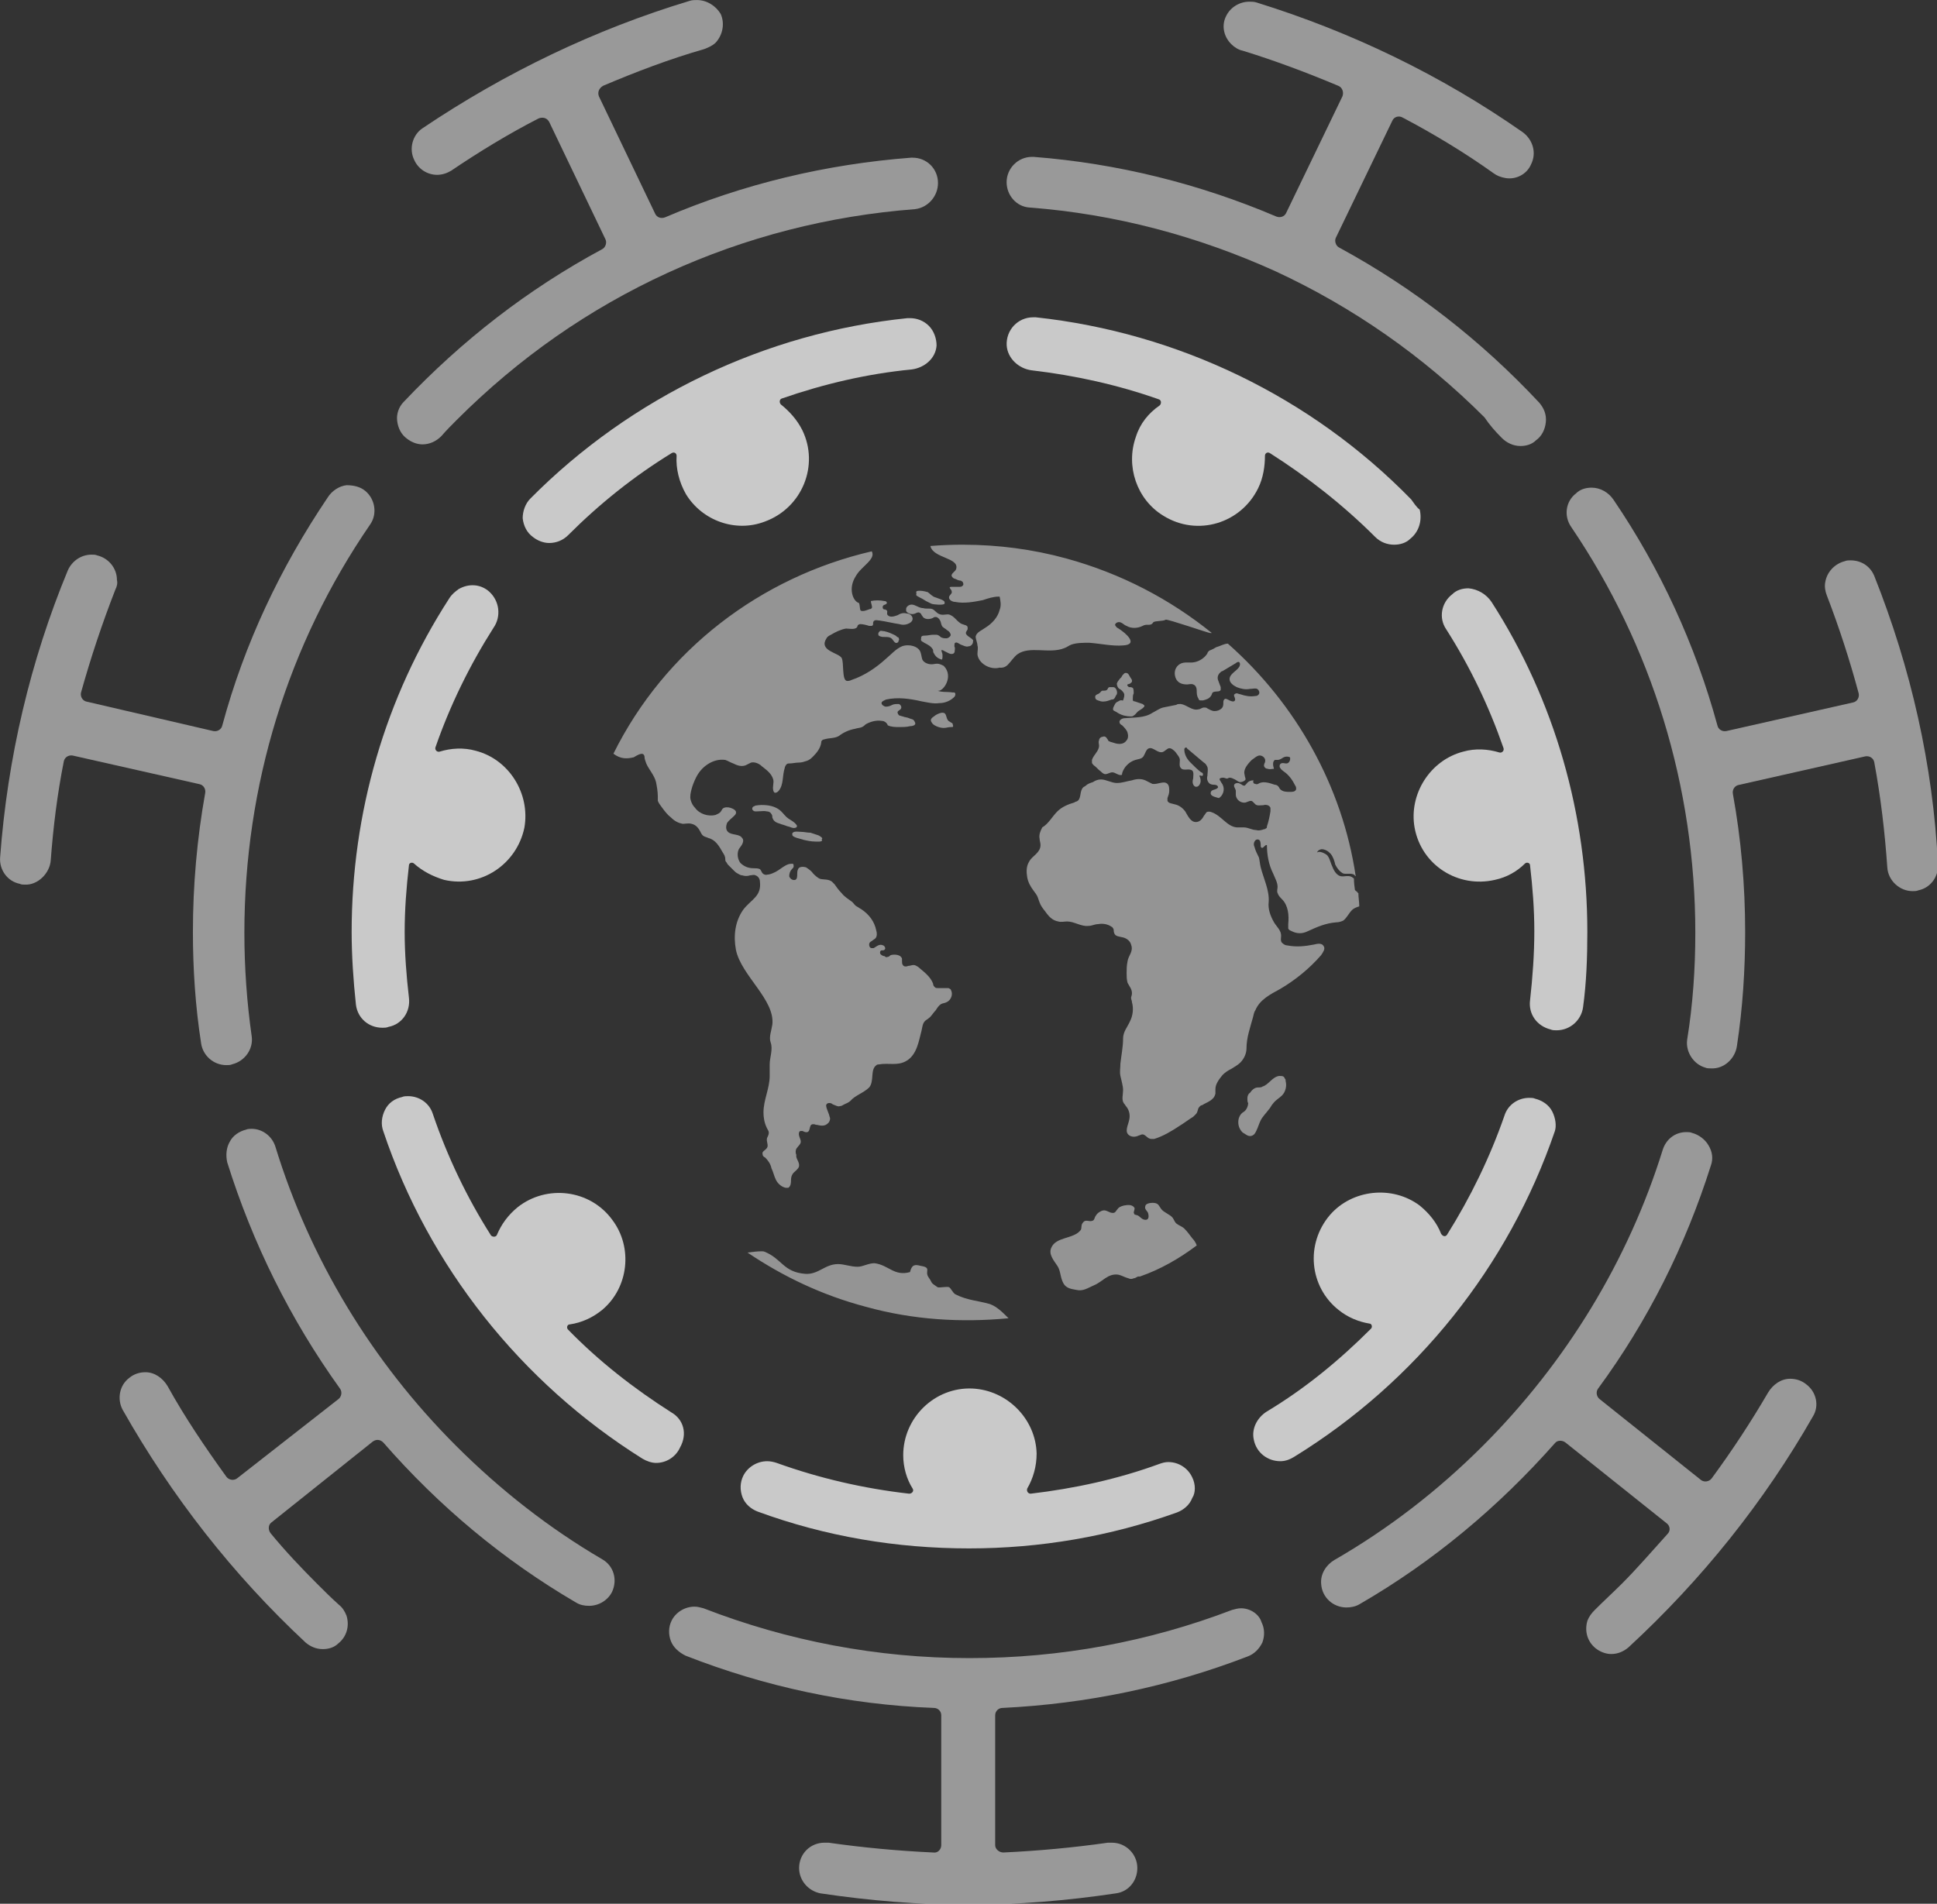 <?xml version="1.0" encoding="UTF-8" standalone="no"?>
<svg
   xmlns:dc="http://purl.org/dc/elements/1.1/"
   xmlns:cc="http://creativecommons.org/ns#"
   xmlns:rdf="http://www.w3.org/1999/02/22-rdf-syntax-ns#"
   xmlns:svg="http://www.w3.org/2000/svg"
   xmlns="http://www.w3.org/2000/svg"
   version="1.1"
   id="Layer_1"
   x="0px"
   y="0px"
   viewBox="0 0 160.181 157.47"
   xml:space="preserve"
   width="160.181"
   height="157.47"><rect x="0" y="0" width="160.181" height="157.47" fill="#333333" stroke="none"/><defs
   id="defs139" />
<style
   type="text/css"
   id="style2">
	.st0{fill:#CE8B4E;}
	.st1{fill:#80C342;}
	.st2{fill:#F26531;}
	.st3{fill:#008DD0;}
	.st4{fill:#993F98;}
	.st5{fill:#C9252C;}
	.st6{fill:#349E49;}
	.st7{fill:#103856;}
	.st8{fill:#009EDB;}
	.st9{fill:#E4243C;}
	.st10{fill:#DDA639;}
	.st11{fill:#4C9E45;}
	.st12{fill:#C4202F;}
	.st13{fill:#EF412B;}
	.st14{fill:#26BDE3;}
	.st15{fill:#FAC212;}
	.st16{fill:#A31D43;}
	.st17{fill:#F26A2C;}
	.st18{fill:#DE1767;}
	.st19{fill:#F99E26;}
	.st20{fill:#BF8B2C;}
	.st21{fill:#3F7E45;}
	.st22{fill:#1B95D3;}
	.st23{fill:#5BBA47;}
	.st24{fill:#006A9E;}
	.st25{fill:#18486B;}
</style>
<g
   style="stroke-width:1.109"
   id="g66"
   transform="matrix(0.902,0,0,0.902,-26.869,-26.421)">
	
	
	
	
	
	
	<g
   id="g848"
   style="fill:#ffffff;fill-opacity:0.733;stroke-width:1.415"
   transform="matrix(0.784,0,0,0.784,25.65,25.303)"><path
     style="opacity:1;fill:#ffffff;fill-opacity:0.733;stroke-width:1.404"
     id="path4"
     d="m 113.9,43.2 c -0.6,-0.6 -1.4,-0.9 -2.2,-0.9 -0.1,0 -0.2,0 -0.3,0 -16.6,1.7 -32.3,9.2 -44.1,21.1 -0.6,0.6 -0.9,1.5 -0.9,2.3 0.1,0.9 0.5,1.7 1.2,2.2 v 0 c 0.5,0.4 1.2,0.7 1.9,0.7 0.8,0 1.6,-0.3 2.2,-0.9 3.7,-3.7 7.7,-6.9 12.1,-9.6 0.3,-0.2 0.6,0 0.6,0.3 -0.1,1.5 0.3,3.1 1.1,4.5 1.9,3.1 5.8,4.5 9.2,3.2 4.4,-1.6 6.4,-6.6 4.4,-10.7 -0.6,-1.2 -1.5,-2.2 -2.5,-3 -0.2,-0.2 -0.2,-0.6 0.1,-0.7 4.9,-1.7 10,-2.9 15.2,-3.4 1.5,-0.2 2.8,-1.3 2.9,-2.8 0,-0.8 -0.3,-1.7 -0.9,-2.3 z"
     class="st0" /><path
     style="opacity:1;fill:#ffffff;fill-opacity:0.733;stroke-width:1.404"
     id="path6"
     d="M 60.9,92.9 C 59.5,92.5 58,92.6 56.7,93 c -0.3,0.1 -0.6,-0.2 -0.5,-0.5 1.7,-4.9 4,-9.6 6.8,-14 0.9,-1.3 0.7,-3.1 -0.5,-4.2 -1,-0.9 -2.4,-1 -3.6,-0.3 -0.4,0.3 -0.8,0.6 -1.1,1.1 -7.5,11.6 -11.4,25.1 -11.4,39 0,2.8 0.2,5.7 0.5,8.5 0.2,1.6 1.5,2.7 3.1,2.7 0.2,0 0.5,0 0.7,-0.1 1.6,-0.3 2.6,-1.8 2.4,-3.4 -0.3,-2.6 -0.5,-5.2 -0.5,-7.7 0,-2.6 0.2,-5.2 0.5,-7.8 0,-0.3 0.4,-0.4 0.6,-0.2 1,0.9 2.2,1.5 3.5,1.9 4.3,1 8.5,-1.8 9.4,-6.1 0.7,-4 -1.8,-8 -5.7,-9 z"
     class="st1" /><path
     style="opacity:1;fill:#ffffff;fill-opacity:0.733;stroke-width:1.404"
     id="path8"
     d="m 179.7,75.5 c -0.6,-0.9 -1.6,-1.5 -2.7,-1.6 -0.7,0 -1.4,0.2 -1.9,0.7 -1.3,1 -1.6,2.8 -0.7,4.1 2.8,4.4 5,9 6.7,13.9 0.1,0.3 -0.2,0.6 -0.5,0.5 -1.3,-0.4 -2.8,-0.5 -4.2,-0.1 -3.9,1 -6.4,5 -5.7,8.9 0.8,4.4 5.1,7.1 9.4,6.1 1.4,-0.3 2.6,-1 3.5,-1.9 0.2,-0.2 0.6,-0.1 0.6,0.2 0.3,2.6 0.5,5.1 0.5,7.7 0,2.7 -0.2,5.4 -0.5,8.1 -0.2,1.6 0.8,3 2.4,3.4 0.2,0.1 0.5,0.1 0.7,0.1 1.6,0 2.9,-1.2 3.1,-2.7 0.4,-2.9 0.5,-5.9 0.5,-8.8 0,-13.7 -3.8,-27.1 -11.2,-38.6 z"
     class="st2" /><path
     style="opacity:1;fill:#ffffff;fill-opacity:0.733;stroke-width:1.404"
     id="path10"
     d="M 170.3,63.5 C 158.6,51.5 143,44 126.4,42.2 c -0.1,0 -0.2,0 -0.3,0 -1.8,0 -3.2,1.5 -3.1,3.3 0.1,1.5 1.4,2.7 2.9,2.9 5.1,0.6 10.1,1.7 14.9,3.4 0.3,0.1 0.3,0.5 0.1,0.7 -1.3,0.9 -2.3,2.1 -2.8,3.7 -1.2,3.4 0.1,7.3 3.2,9.2 4,2.5 9.1,0.9 11.1,-3.2 0.6,-1.2 0.8,-2.6 0.8,-3.8 0,-0.3 0.3,-0.5 0.6,-0.3 4.4,2.8 8.6,6.1 12.3,9.8 0.6,0.6 1.4,0.9 2.2,0.9 0.7,0 1.4,-0.2 1.9,-0.7 1,-0.8 1.4,-2.1 1.1,-3.4 -0.4,-0.3 -0.7,-0.8 -1,-1.2 z"
     class="st3" /><path
     style="opacity:1;fill:#ffffff;fill-opacity:0.733;stroke-width:1.404"
     id="path12"
     d="m 144.7,177.9 c -0.5,-1.1 -1.6,-1.8 -2.8,-1.8 -0.4,0 -0.7,0.1 -1,0.2 -4.9,1.8 -10,2.9 -15.1,3.5 -0.3,0 -0.5,-0.3 -0.4,-0.6 0.7,-1.2 1.1,-2.6 1.1,-4.1 -0.1,-4 -3.4,-7.4 -7.5,-7.6 -4.4,-0.2 -8.1,3.4 -8.1,7.8 0,1.4 0.4,2.8 1.1,3.9 0.2,0.3 -0.1,0.6 -0.4,0.6 -5.3,-0.6 -10.5,-1.8 -15.5,-3.6 -0.3,-0.1 -0.7,-0.2 -1.1,-0.2 -1.2,0 -2.3,0.7 -2.8,1.7 -0.4,0.8 -0.4,1.7 -0.1,2.5 0.3,0.8 1,1.4 1.8,1.7 7.9,2.9 16.2,4.3 24.7,4.3 8.3,0 16.5,-1.4 24.3,-4.2 0.8,-0.3 1.5,-0.9 1.8,-1.7 0.4,-0.6 0.4,-1.6 0,-2.4 z"
     class="st4" /><path
     style="opacity:1;fill:#ffffff;fill-opacity:0.733;stroke-width:1.404"
     id="path14"
     d="m 186.8,135.1 c -0.4,-0.8 -1.2,-1.3 -2,-1.5 -0.2,-0.1 -0.5,-0.1 -0.7,-0.1 -1.3,0 -2.5,0.8 -2.9,2.1 -1.7,4.9 -4,9.6 -6.7,13.9 -0.2,0.3 -0.5,0.2 -0.7,-0.1 -0.5,-1.3 -1.4,-2.4 -2.5,-3.3 -3.2,-2.4 -7.9,-1.9 -10.5,1.1 -2.9,3.4 -2.4,8.4 1,11.1 1.1,0.9 2.4,1.4 3.6,1.6 0.3,0 0.4,0.4 0.2,0.6 -3.7,3.7 -7.7,7 -12.2,9.7 -1.1,0.7 -1.8,2 -1.5,3.3 0.3,1.5 1.6,2.5 3.1,2.5 0.6,0 1.1,-0.2 1.6,-0.5 14.3,-8.8 25.1,-22.3 30.5,-38.1 0.2,-0.6 0.1,-1.5 -0.3,-2.3 z"
     class="st5" /><path
     style="opacity:1;fill:#ffffff;fill-opacity:0.733;stroke-width:1.404"
     id="path16"
     d="m 83.8,170.3 c -4.4,-2.8 -8.5,-6 -12.1,-9.7 -0.2,-0.2 -0.1,-0.6 0.2,-0.6 1.4,-0.2 2.7,-0.8 3.8,-1.7 3.1,-2.6 3.6,-7.3 1.2,-10.5 -2.6,-3.6 -7.7,-4.2 -11.1,-1.5 -1.1,0.9 -1.9,2 -2.4,3.2 -0.1,0.3 -0.5,0.3 -0.7,0.1 -2.8,-4.4 -5.1,-9.2 -6.8,-14.2 -0.4,-1.3 -1.6,-2.1 -2.9,-2.1 -0.2,0 -0.5,0 -0.7,0.1 -0.9,0.2 -1.6,0.7 -2,1.5 -0.4,0.8 -0.5,1.7 -0.2,2.5 5.3,15.8 16.1,29.4 30.3,38.3 0.5,0.3 1.1,0.5 1.6,0.5 1.2,0 2.3,-0.7 2.8,-1.8 0.9,-1.6 0.4,-3.3 -1,-4.1 z"
     class="st6" /></g>
	
	
	
	
	
	
	<g
   id="g956"
   style="fill:#ffffff;fill-opacity:0.502;stroke-width:1.481"
   transform="matrix(0.749,0,0,0.749,29.798,29.296)"><path
     style="fill:#ffffff;fill-opacity:0.502;stroke-width:1.488"
     id="path18"
     d="m 183.8,53.6 c 0.6,0.6 1.4,1 2.3,1 0.7,0 1.4,-0.2 1.9,-0.7 0.7,-0.5 1.1,-1.3 1.2,-2.2 0.1,-0.9 -0.2,-1.7 -0.8,-2.4 -7.1,-7.6 -15.3,-14 -24.5,-19 -0.4,-0.2 -0.6,-0.8 -0.4,-1.2 l 6.9,-14.3 c 0.2,-0.5 0.8,-0.7 1.3,-0.4 3.8,2 7.6,4.3 11.1,6.8 0.4,0.3 0.9,0.5 1.5,0.6 1.3,0.2 2.6,-0.5 3.1,-1.7 0.7,-1.4 0.2,-3 -1,-3.9 -10,-7 -21,-12.3 -32.6,-15.9 -0.3,-0.1 -0.6,-0.1 -0.9,-0.1 0,0 0,0 0,0 -1.2,0 -2.3,0.7 -2.8,1.7 -0.6,1.1 -0.4,2.5 0.6,3.5 0.4,0.4 0.9,0.7 1.4,0.8 3.9,1.2 7.9,2.7 11.7,4.3 0.5,0.2 0.7,0.8 0.5,1.3 l -6.9,14.3 c -0.2,0.4 -0.7,0.6 -1.2,0.4 -9.4,-4 -19.4,-6.5 -29.7,-7.3 -0.1,0 -0.2,0 -0.2,0 -1.7,0 -3.1,1.4 -3.1,3.1 0,1.6 1.2,3 2.8,3.1 10.5,0.8 20.6,3.5 30.1,7.8 9.5,4.4 18.1,10.4 25.6,17.9 0.6,0.9 1.3,1.7 2.1,2.5 z"
     class="st7" /><path
     style="fill:#ffffff;fill-opacity:0.502;stroke-width:1.488"
     id="path20"
     d="M 73.7,190.9 C 67.2,187.1 61.2,182.4 55.8,177 45.5,166.7 37.9,154.1 33.7,140.4 c -0.4,-1.3 -1.6,-2.2 -2.9,-2.2 -0.2,0 -0.5,0 -0.7,0.1 -0.8,0.2 -1.6,0.7 -2,1.5 -0.4,0.7 -0.5,1.6 -0.3,2.5 3.1,9.9 7.7,19.2 13.8,27.7 0.3,0.4 0.2,1 -0.2,1.3 L 29,181 c -0.4,0.3 -1,0.2 -1.3,-0.2 -2.6,-3.6 -5.1,-7.3 -7.2,-11.1 -0.6,-1 -1.6,-1.7 -2.7,-1.7 -0.7,0 -1.4,0.2 -2,0.7 -1.2,0.9 -1.5,2.6 -0.8,3.9 6,10.6 13.5,20.2 22.4,28.5 0.6,0.5 1.3,0.8 2.1,0.8 0.7,0 1.4,-0.2 1.9,-0.7 1,-0.8 1.4,-2.1 1,-3.4 -0.2,-0.5 -0.5,-1 -0.9,-1.3 -1,-0.9 -1.8,-1.7 -2.7,-2.6 -1.9,-1.9 -3.9,-4 -5.7,-6.2 -0.3,-0.4 -0.3,-1 0.1,-1.3 l 12.4,-9.9 c 0.4,-0.3 0.9,-0.3 1.3,0.1 6.8,7.8 14.7,14.4 23.6,19.6 0.5,0.3 1,0.4 1.6,0.4 1.2,0 2.3,-0.7 2.8,-1.7 0.7,-1.5 0.2,-3.2 -1.2,-4 z"
     class="st7" /><path
     style="fill:#ffffff;fill-opacity:0.502;stroke-width:1.488"
     id="path22"
     d="m 151.9,196.9 c -0.4,0 -0.7,0.1 -1.1,0.2 -10.2,3.9 -21,5.9 -32.1,5.9 h -0.1 c -11.2,0 -22.2,-2.1 -32.5,-6.1 -0.4,-0.1 -0.7,-0.2 -1.1,-0.2 -1.2,0 -2.3,0.7 -2.8,1.7 -0.4,0.8 -0.4,1.7 -0.1,2.5 0.3,0.8 1,1.4 1.8,1.8 9.7,3.8 19.9,6 30.4,6.4 0.5,0 0.9,0.4 0.9,0.9 v 15.9 c 0,0.5 -0.4,1 -1,0.9 -4.3,-0.2 -8.6,-0.6 -12.8,-1.2 -0.2,0 -0.3,0 -0.5,0 -0.8,0 -1.6,0.3 -2.2,0.9 -0.6,0.6 -0.9,1.4 -0.9,2.2 0,1.5 1.1,2.8 2.6,3.1 6,0.9 12.1,1.4 18.1,1.4 6,0 12.1,-0.5 18.1,-1.4 1.5,-0.2 2.6,-1.5 2.6,-3.1 0,-1.7 -1.4,-3.1 -3.1,-3.1 -0.2,0 -0.3,0 -0.5,0 -4.2,0.6 -8.5,1 -12.8,1.2 -0.5,0 -1,-0.4 -1,-0.9 V 210 c 0,-0.5 0.4,-0.9 0.9,-0.9 10.3,-0.5 20.4,-2.6 30,-6.3 0.8,-0.3 1.4,-0.9 1.8,-1.7 0.3,-0.8 0.3,-1.7 -0.1,-2.5 -0.3,-1 -1.4,-1.7 -2.5,-1.7 z"
     class="st7" /><path
     style="fill:#ffffff;fill-opacity:0.502;stroke-width:1.488"
     id="path24"
     d="m 114.8,22.4 c 0,-0.8 -0.3,-1.6 -0.9,-2.2 -0.6,-0.6 -1.4,-0.9 -2.2,-0.9 -0.1,0 -0.2,0 -0.2,0 -10.4,0.8 -20.5,3.2 -30.1,7.3 -0.5,0.2 -1,0 -1.2,-0.4 L 73.3,11.8 c -0.2,-0.5 0,-1 0.5,-1.3 4,-1.7 8.2,-3.3 12.4,-4.5 0.5,-0.2 1,-0.4 1.4,-0.8 0.9,-1 1.1,-2.4 0.6,-3.5 C 87.6,0.7 86.5,0 85.3,0 85,0 84.7,0 84.4,0.1 72.8,3.6 61.8,8.9 51.7,15.7 c -1.2,0.8 -1.7,2.5 -1,3.9 0.5,1.1 1.6,1.8 2.8,1.8 0.6,0 1.2,-0.2 1.7,-0.5 3.4,-2.3 7,-4.5 10.7,-6.4 0.5,-0.2 1,-0.1 1.3,0.4 l 6.9,14.4 c 0.2,0.4 0,1 -0.4,1.2 -9.1,4.9 -17.2,11.2 -24.3,18.7 -0.6,0.6 -0.9,1.5 -0.8,2.3 0.1,0.9 0.5,1.7 1.2,2.2 0.5,0.4 1.2,0.7 1.9,0.7 0.9,0 1.7,-0.4 2.3,-1 0.6,-0.7 1.3,-1.4 1.9,-2 7.6,-7.6 16.2,-13.6 25.8,-18 9.6,-4.4 19.8,-7 30.3,-7.8 1.6,-0.2 2.8,-1.6 2.8,-3.2 z"
     class="st7" /><path
     style="fill:#ffffff;fill-opacity:0.502;stroke-width:1.488"
     id="path26"
     d="m 221.1,169.5 c -0.6,-0.5 -1.3,-0.7 -2,-0.7 -1.1,0 -2.1,0.7 -2.7,1.7 -2.1,3.6 -4.4,7.1 -6.9,10.5 -0.3,0.4 -0.9,0.5 -1.3,0.2 l -12.4,-9.9 c -0.4,-0.3 -0.5,-0.9 -0.2,-1.3 6.1,-8.3 10.7,-17.5 13.8,-27.3 0.3,-0.8 0.2,-1.7 -0.3,-2.5 -0.4,-0.7 -1.2,-1.3 -2,-1.5 -0.2,-0.1 -0.5,-0.1 -0.7,-0.1 -1.4,0 -2.5,0.9 -2.9,2.2 -4.2,13.5 -11.8,26 -22,36.2 -5.5,5.5 -11.6,10.2 -18.2,14 -1,0.6 -1.7,1.7 -1.6,2.9 0.1,1.7 1.5,2.9 3.1,2.9 0.5,0 1.1,-0.1 1.6,-0.4 9,-5.2 17,-11.9 23.9,-19.7 0.3,-0.4 0.9,-0.4 1.3,-0.1 l 12.4,9.9 c 0.4,0.3 0.5,0.9 0.1,1.3 -1.9,2.1 -3.7,4.2 -5.6,6.1 -1,1 -2.2,2.1 -3.3,3.2 -0.4,0.4 -0.7,0.8 -0.9,1.3 -0.4,1.3 0,2.6 1,3.4 0.5,0.4 1.2,0.7 1.9,0.7 0.8,0 1.5,-0.3 2.1,-0.8 9,-8.3 16.6,-17.8 22.6,-28.3 0.8,-1.3 0.4,-3 -0.8,-3.9 z"
     class="st7" /><path
     style="fill:#ffffff;fill-opacity:0.502;stroke-width:1.488"
     id="path28"
     d="m 229.4,70.5 c -0.5,-1.2 -1.6,-1.9 -2.9,-1.9 -0.2,0 -0.5,0 -0.7,0.1 -1.2,0.3 -2.2,1.3 -2.4,2.6 -0.1,0.5 0,1.1 0.2,1.6 1.5,3.9 2.8,7.9 3.9,12 0.1,0.5 -0.2,1 -0.7,1.1 l -15.5,3.5 c -0.5,0.1 -1,-0.2 -1.1,-0.7 -2.7,-9.9 -7,-19.2 -12.7,-27.6 -0.6,-0.9 -1.6,-1.5 -2.7,-1.5 -0.7,0 -1.4,0.2 -1.9,0.7 -1.3,1 -1.5,2.8 -0.6,4.1 9.9,14.6 15.2,31.8 15.2,49.7 0,4.4 -0.3,8.8 -1,13.1 -0.2,1.5 0.8,3 2.2,3.4 0.2,0.1 0.5,0.1 0.7,0.1 1.6,0.1 3,-1.2 3.2,-2.8 0.7,-4.6 1,-9.3 1,-13.9 0,-5.7 -0.5,-11.4 -1.5,-16.9 -0.1,-0.5 0.2,-1 0.7,-1.1 l 15.5,-3.5 c 0.5,-0.1 1,0.2 1.1,0.7 0.8,4.3 1.3,8.6 1.6,12.9 0.1,1.6 1.5,2.9 3.1,2.9 0.2,0 0.5,0 0.7,-0.1 1.5,-0.3 2.5,-1.7 2.4,-3.2 -0.6,-12.1 -3.3,-24 -7.8,-35.3 z"
     class="st7" /><path
     style="fill:#ffffff;fill-opacity:0.502;stroke-width:1.488"
     id="path30"
     d="m 23.6,114.1 c 0,4.5 0.3,9.1 1,13.6 0.2,1.5 1.5,2.7 3.1,2.7 0.2,0 0.5,0 0.7,-0.1 1.6,-0.4 2.6,-1.9 2.4,-3.4 -0.6,-4.2 -0.9,-8.5 -0.9,-12.7 0,-18 5.3,-35.3 15.4,-50 0.9,-1.3 0.6,-3.1 -0.6,-4.1 -0.6,-0.5 -1.4,-0.7 -2.3,-0.7 -0.9,0.1 -1.8,0.7 -2.3,1.5 -5.8,8.6 -10.2,17.9 -12.9,27.9 -0.1,0.5 -0.6,0.8 -1.1,0.7 L 10.6,85.9 c -0.5,-0.1 -0.8,-0.6 -0.7,-1.1 1.2,-4.3 2.6,-8.5 4.2,-12.6 0.2,-0.4 0.3,-0.8 0.2,-1.2 0,-1.5 -1.1,-2.7 -2.4,-3 -0.2,-0.1 -0.5,-0.1 -0.7,-0.1 -1.3,0 -2.4,0.8 -2.9,1.9 -4.6,11.1 -7.4,23 -8.3,35.2 -0.1,1.5 0.9,2.9 2.4,3.2 0.2,0.1 0.4,0.1 0.6,0.1 1.6,0.1 3.1,-1.4 3.2,-3 0.3,-4 0.8,-8.1 1.6,-12.1 0.1,-0.5 0.6,-0.8 1.1,-0.7 L 24.4,96 c 0.5,0.1 0.8,0.6 0.7,1.1 -1,5.6 -1.5,11.3 -1.5,17 z"
     class="st7" /></g>
	<g
   id="g64"
   style="fill:#ffffff;fill-opacity:0.476;stroke-width:1.363"
   transform="matrix(0.814,0,0,0.814,22.046,21.892)">
		<path
   style="fill:#ffffff;fill-opacity:0.476;stroke-width:1.346"
   d="m 118.09,70.453 c -1.27,-0.003 -2.533,0.046 -3.783,0.146 0.3,1.4 3.3,1.3 2.9,2.6 -0.1,0.3 -0.6,0.501 -0.5,0.801 0.1,0.2 0.3,0.301 0.4,0.301 0.2,0.1 0.4,0.199 0.6,0.199 0.1,0 0.099,0.1 0.199,0.1 0.1,0.1 0.2,0.4 0,0.5 -0.1,0.1 -0.199,0.1 -0.299,0.1 h -0.9 c -0.5,0 0,0.3 0,0.5 0.1,0.3 -0.301,0.401 -0.301,0.701 0,0.3 0.401,0.5 0.701,0.5 1,0.2 2.1,-0.001 3.1,-0.201 0.6,-0.2 1.201,-0.398 1.801,-0.398 h 0.1 c 0.1,0.5 0.2,1 0,1.5 -0.2,0.8 -0.8,1.5 -1.6,2 -0.4,0.3 -1.002,0.5 -1.102,1 0,0.3 0.201,0.7 0.201,1 0.1,0.3 0,0.6 0,1 0.1,1 1.4,1.8 2.5,1.5 0,0 0.5,0.099 0.9,-0.301 0.4,-0.4 0.7,-0.899 1.1,-1.199 1.4,-1 3.599,-0.001 5.299,-0.701 0.3,-0.1 0.501,-0.3 0.801,-0.4 0.6,-0.2 1.3,-0.199 2,-0.199 1.3,0.1 2.601,0.401 3.801,0.301 1.8,-0.1 0.3,-1.4 -0.5,-1.9 -0.2,-0.1 -0.3,-0.2 -0.4,-0.4 0,-0.2 0.3,-0.401 0.6,-0.301 0.3,0.1 0.399,0.3 0.699,0.4 0.5,0.3 1.201,0.3 1.801,0 0.5,-0.3 0.899,0.1 1.199,-0.4 0.2,-0.2 1.1,-0.099 1.4,-0.299 0.2,-0.1 4.8,1.5 5,1.5 h 0.201 c -4.7,-3.8 -10.2,-6.7 -16.4,-8.4 -3.825,-1.05 -7.707,-1.538 -11.518,-1.547 z m -10.383,0.746 C 95.207,74.099 84.407,82.3 78.607,94 c 0.8,0.6 1.499,0.6 2.299,0.4 0.8,-0.5 1.101,-0.5 1.201,-0.1 0,0.3 0.099,0.499 0.199,0.799 0.3,0.7 0.9,1.3 1.1,2.1 0.1,0.5 0.201,1.102 0.201,1.602 v 0.5 c 0.1,0.3 0.3,0.499 0.5,0.799 0.3,0.4 0.6,0.8 1,1.1 0.4,0.4 0.799,0.601 1.299,0.701 0.3,0 0.7,-0.1 1,0 0.5,0.1 0.8,0.5 1,0.9 0.1,0.2 0.2,0.4 0.4,0.5 0.2,0.1 0.3,0.099 0.5,0.199 0.8,0.2 1.2,0.9 1.6,1.6 0.2,0.3 0.301,0.501 0.301,0.801 0,0.1 -3.9e-4,0.199 0.1,0.299 0.1,0.1 0.101,0.201 0.201,0.301 l 0.699,0.699 c 0.1,0.1 0.2,0.201 0.4,0.301 0.2,0.1 0.3,0.199 0.5,0.199 0.3,0.1 0.6,0.1 0.9,0 0.2,0 0.4,-0.1 0.6,0 0.3,0.1 0.5,0.401 0.5,0.701 0.2,1.7 -1,1.999 -1.9,3.199 -0.9,1.3 -1.101,2.9 -0.801,4.5 0.6,2.9 4.402,5.6 4.102,8.4 -0.1,0.7 -0.401,1.4 -0.201,2 0.3,0.8 -0.1,1.7 -0.1,2.5 v 1.301 c 0,1.4 -0.699,2.7 -0.699,4.1 0,0.6 0.098,1.199 0.398,1.799 0.1,0.2 0.201,0.3 0.201,0.5 0,0.2 -0.101,0.402 -0.201,0.602 -0.1,0.4 0.2,0.8 0,1.1 -0.2,0.3 -0.6,0.399 -0.5,0.699 0,0.2 0.101,0.3 0.301,0.4 0.3,0.3 0.599,0.699 0.699,1.199 0.2,0.4 0.3,0.901 0.5,1.301 0.2,0.4 0.602,0.8 1.102,0.9 h 0.299 c 0.3,-0.2 0.301,-0.6 0.301,-0.9 0,-0.3 0.099,-0.601 0.299,-0.801 0.2,-0.2 0.502,-0.399 0.602,-0.699 0.1,-0.5 -0.401,-0.901 -0.301,-1.301 -0.1,-0.2 -0.1,-0.499 0,-0.699 0.2,-0.3 0.5,-0.501 0.5,-0.801 0,-0.3 -0.299,-0.7 -0.199,-1 0,-0.1 0.099,-0.199 0.199,-0.199 h 0.199 c 0.2,0.1 0.402,0.2 0.602,0.1 0.2,-0.1 0.199,-0.499 0.299,-0.699 0.1,-0.2 0.4,-0.2 0.6,-0.1 0.2,0 0.401,0.1 0.701,0.1 0.3,0 0.499,-0.101 0.699,-0.301 0.1,-0.1 0.201,-0.3 0.201,-0.5 0,-0.1 -0.102,-0.3 -0.102,-0.4 -0.1,-0.3 -0.199,-0.499 -0.299,-0.799 0,-0.1 -0.1,-0.3 0,-0.4 0.1,-0.2 0.499,-0.2 0.699,0 0.3,0.1 0.601,0.299 0.801,0.199 0.2,0 0.3,-0.099 0.5,-0.199 0.2,-0.1 0.499,-0.2 0.699,-0.4 0.5,-0.6 1.5,-0.9 2.1,-1.5 0.6,-0.7 0.101,-2 0.801,-2.5 0.1,-0.1 0.201,-0.1 0.301,-0.1 1.1,-0.2 2.1,0.2 3.1,-0.4 1.2,-0.7 1.399,-2.3 1.699,-3.4 0.1,-0.4 0.1,-0.8 0.4,-1.1 0.1,-0.1 0.3,-0.199 0.4,-0.299 0.3,-0.2 0.499,-0.6 0.799,-0.9 0.2,-0.3 0.302,-0.501 0.602,-0.701 0.2,-0.1 0.4,-0.099 0.6,-0.199 0.5,-0.2 0.8,-0.9 0.5,-1.4 0,0 3.9e-4,-0.1 -0.1,-0.1 -0.1,-0.1 -0.201,-0.1 -0.201,-0.1 h -1.199 c -0.1,0 -0.201,3.9e-4 -0.301,-0.1 -0.1,-0.1 -0.199,-0.2 -0.199,-0.4 -0.3,-0.8 -1.001,-1.3 -1.701,-1.9 -0.2,-0.1 -0.3,-0.199 -0.5,-0.199 -0.2,0 -0.4,0.1 -0.6,0.1 -0.2,0.1 -0.5,0.1 -0.6,-0.1 -0.1,-0.1 -0.1,-0.3 -0.1,-0.5 v -0.201 c 0,-0.1 -0.101,-0.199 -0.201,-0.299 -0.3,-0.2 -0.8,-0.202 -1.1,-0.102 -0.1,0.1 -0.2,0.201 -0.4,0.201 -0.1,0.1 -0.199,-0.1 -0.299,-0.1 -0.1,0 -0.3,-0.101 -0.4,-0.201 -0.1,-0.1 -0.1,-0.3 0,-0.4 0.1,-0.1 0.3,3.9e-4 0.4,-0.1 0.2,-0.1 0.1,-0.4 -0.1,-0.5 -0.2,-0.1 -0.402,-0.1 -0.602,0 -0.2,0.1 -0.3,0.201 -0.5,0.301 h -0.199 c -0.2,0 -0.301,-0.2 -0.301,-0.4 0,-0.2 0.101,-0.3 0.301,-0.4 0.1,-0.1 0.3,-0.199 0.4,-0.299 0.2,-0.2 0.2,-0.6 0.1,-0.9 -0.2,-1 -0.799,-1.8 -1.699,-2.4 -0.2,-0.1 -0.3,-0.201 -0.5,-0.301 -0.2,-0.1 -0.3,-0.3 -0.5,-0.5 -0.4,-0.3 -0.901,-0.6 -1.201,-1 -0.3,-0.3 -0.599,-0.7 -0.799,-1 l -0.301,-0.299 c -0.4,-0.3 -0.901,-0.201 -1.301,-0.301 -0.3,-0.1 -0.599,-0.4 -0.799,-0.6 -0.2,-0.3 -0.501,-0.499 -0.801,-0.699 -0.3,-0.1 -0.8,-0.101 -0.9,0.199 -0.1,0.2 -0.1,0.4 -0.1,0.6 0,0.2 7.81e-4,0.5 -0.199,0.6 -0.3,0.1 -0.601,-0.098 -0.701,-0.398 0,-0.3 0.101,-0.601 0.301,-0.801 0.1,-0.1 0.199,-0.201 0.199,-0.301 0,-0.1 3.91e-4,-0.299 -0.1,-0.299 H 98.607 c -0.4,0 -0.8,0.3 -1.1,0.5 -0.4,0.3 -0.9,0.599 -1.4,0.699 -0.2,0 -0.3,0.1 -0.5,0 -0.3,-0.1 -0.3,-0.4 -0.5,-0.6 -0.2,-0.1 -0.501,-0.1 -0.701,-0.1 -0.6,0 -1.1,-0.2 -1.5,-0.6 -0.3,-0.4 -0.399,-1 -0.199,-1.5 0.1,-0.2 0.3,-0.402 0.4,-0.602 0.1,-0.2 0.2,-0.499 0,-0.699 -0.3,-0.5 -1.2,-0.299 -1.6,-0.699 -0.3,-0.3 -0.202,-0.7 -0.102,-1 0.2,-0.3 0.501,-0.501 0.801,-0.801 0.1,-0.1 0.199,-0.201 0.199,-0.301 0.1,-0.3 -0.3,-0.5 -0.6,-0.6 -0.3,-0.1 -0.7,-0.1 -0.9,0.1 -0.1,0.1 -0.099,0.201 -0.199,0.301 -0.1,0.2 -0.4,0.3 -0.6,0.4 -0.8,0.2 -1.801,-0.101 -2.301,-0.801 -0.2,-0.2 -0.4,-0.5 -0.5,-0.9 -0.1,-0.4 -3.91e-4,-0.799 0.1,-1.199 0.1,-0.4 0.3,-0.901 0.5,-1.301 0.3,-0.6 0.701,-1.1 1.301,-1.5 0.6,-0.4 1.3,-0.6 2,-0.5 0.3,0.1 0.6,0.3 0.9,0.4 0.4,0.2 0.9,0.401 1.4,0.201 L 94.107,95 c 0.4,-0.1 0.899,0.1 1.199,0.4 0.5,0.4 1.101,0.8 1.301,1.5 0.1,0.4 -0.1,0.799 0,1.199 0,0.1 0.099,0.301 0.199,0.301 0.2,0 0.3,-0.101 0.4,-0.201 0.6,-0.7 0.399,-1.7 0.699,-2.6 0,-0.1 0.101,-0.3 0.201,-0.4 0.1,-0.1 0.199,-0.1 0.299,-0.1 0.4,0 0.702,-0.1 1.102,-0.1 0.3,0 0.598,-0.099 0.898,-0.199 0.3,-0.1 0.501,-0.3 0.701,-0.5 0.4,-0.4 0.8,-0.9 0.9,-1.5 0,-0.1 -3.9e-4,-0.201 0.1,-0.301 0.1,-0.1 0.199,-0.1 0.199,-0.1 0.6,-0.2 1.201,-0.1 1.701,-0.4 0.5,-0.4 1.199,-0.701 1.799,-0.801 0.3,-0.1 0.601,-0.099 0.801,-0.199 0.2,-0.1 0.3,-0.201 0.4,-0.301 0.5,-0.3 1.199,-0.498 1.799,-0.398 0.3,0 0.601,0.2 0.701,0.5 0.4,0.2 0.899,0.199 1.299,0.199 0.4,0 0.801,3.91e-4 1.201,-0.1 0.3,0 0.6,-0.101 0.6,-0.301 0,-0.1 -0.101,-0.3 -0.201,-0.4 -0.1,-0.1 -0.3,-0.099 -0.5,-0.199 -0.2,-0.1 -0.499,-0.099 -0.699,-0.199 -0.1,0 -0.3,-0.102 -0.4,-0.102 -0.1,-0.1 -0.199,-0.198 -0.199,-0.398 0.1,-0.2 0.3,-0.2 0.4,-0.4 0.1,-0.2 -0.101,-0.5 -0.301,-0.5 -0.2,0 -0.499,-3.91e-4 -0.699,0.1 -0.2,0.1 -0.401,0.199 -0.701,0.199 -0.2,0 -0.5,-0.198 -0.5,-0.398 0,-0.2 0.3,-0.3 0.5,-0.4 1.3,-0.3 2.7,-0.101 4,0.199 0.6,0.1 1.3,0.301 2,0.201 0.7,0 1.301,-0.301 1.701,-0.701 0.1,-0.1 0.2,-0.4 0,-0.5 h -0.201 c -0.6,-0.1 -1.199,7.82e-4 -1.699,-0.199 0.6,0.2 1.899,-1.601 0.699,-2.801 -0.4,-0.2 -0.6,-0.299 -1.1,-0.199 -0.5,0.1 -1.101,-0.1 -1.301,-0.5 -0.1,-0.3 -0.099,-0.501 -0.199,-0.801 -0.2,-0.7 -1.3,-0.999 -2.1,-0.699 -0.7,0.3 -1.201,0.9 -1.801,1.4 -1.1,1 -2.4,1.898 -3.9,2.398 -0.2,0.1 -0.3,0.102 -0.5,0.102 -0.6,-0.1 -0.3,-2.102 -0.6,-2.602 -0.4,-0.6 -2.599,-0.799 -1.699,-2.199 0.1,-0.2 0.3,-0.3 0.5,-0.4 0.5,-0.3 1.099,-0.599 1.699,-0.699 0.4,0 1.201,0.199 1.301,-0.301 0,-0.1 0.199,-0.199 0.299,-0.199 0.3,0 0.7,0.099 1,0.199 h 0.301 c 0.3,-0.1 7.8e-4,-0.4 0.301,-0.6 0.2,-0.1 0.4,0 0.6,0 0.7,0.1 1.499,0.3 2.199,0.4 0.3,0.1 0.6,0.1 0.9,0 0.3,-0.1 0.6,-0.3 0.6,-0.6 0,-0.3 -0.299,-0.602 -0.699,-0.602 -0.3,-0.1 -0.7,0.001 -1,0.201 -0.3,0.1 -0.8,0.3 -1.1,0 -0.2,-0.2 0.099,-0.5 -0.201,-0.6 -0.1,-0.1 -0.199,-0.002 -0.299,-0.102 -0.1,-0.1 -0.1,-0.298 0,-0.398 0.1,-0.1 0.398,-0.101 0.398,-0.301 0,-0.1 -0.099,-0.199 -0.299,-0.199 -0.5,-0.1 -1,-0.1 -1.5,0 0,0.3 0.2,0.599 0.1,0.799 -0.1,0.1 -0.099,0.1 -0.199,0.1 -0.3,0.1 -0.7,0.301 -1,0.201 -0.2,0 -0.101,-0.9 -0.301,-0.9 -0.6,-0.2 -1.201,-1.6 -0.301,-3 0.6,-1.1 2.301,-1.901 1.801,-2.801 z m 5.537,4.451 c -0.287,-0.025 -0.537,3.9e-4 -0.537,0.15 0,0.049 0.014,0.099 0.035,0.146 0,0 0,0.002 0,0.002 -0.018,0.045 -0.035,0.091 -0.035,0.15 0,0.1 0.2,0.201 0.4,0.301 0.2,0.1 0.399,0.2 0.699,0.4 l 0.6,0.299 c 0.2,0.1 1.4,0.2 1.5,0 0.011,-0.033 0.005,-0.063 -0.006,-0.094 0.001,-0.003 0.005,-0.003 0.006,-0.006 0.1,-0.3 -0.8,-0.5 -1,-0.6 -0.4,-0.1 -0.598,-0.4 -0.898,-0.6 -0.15,-0.05 -0.476,-0.125 -0.764,-0.15 z m -1.037,1.549 c -0.348,0 -0.687,0.291 -0.631,0.568 -0.037,0.15 0.04,0.307 0.33,0.432 0.2,0.1 0.501,0.1 0.701,0 0.2,-0.1 0.4,-0.2 0.6,0 0.1,0.1 0.099,0.201 0.199,0.301 0.2,0.4 0.801,0.399 1.201,0.199 0.1,-0.1 0.199,-0.1 0.299,-0.1 0.2,0 0.4,0.2 0.5,0.4 0.1,0.2 0.101,0.4 0.201,0.6 0.1,0.2 0.4,0.3 0.6,0.5 0.184,0.092 0.36,0.272 0.389,0.533 C 116.565,80.821 116.296,81 116.107,81 c -0.2,0 -0.501,7.81e-4 -0.701,-0.199 -0.1,-0.1 -0.298,-0.201 -0.398,-0.201 h -0.4 c -0.3,0 -0.6,0.1 -1,0.1 -0.1,0 -0.201,0.002 -0.301,0.102 -0.05,0.05 -0.05,0.124 -0.037,0.199 -0.037,0.103 -0.038,0.226 0.037,0.301 0.1,0.1 0.201,0.099 0.301,0.199 0.4,0.2 0.8,0.401 1,0.801 0,0.1 -3.9e-4,0.298 0.1,0.398 0.2,0.4 0.5,0.601 0.9,0.701 0.057,-0.114 0.073,-0.258 0.065,-0.4 0.008,-0.142 -0.007,-0.286 -0.065,-0.4 0,-0.079 -0.052,-0.157 -0.078,-0.236 0.048,-0.056 0.194,-0.046 0.277,0.037 l 0.6,0.299 c 0.2,0.1 0.502,0.1 0.602,-0.1 0.042,-0.085 0.046,-0.169 0.039,-0.254 0.036,-0.149 0.035,-0.297 -0.039,-0.445 0,-0.13 0.011,-0.249 0.039,-0.352 0.02,-0.016 0.034,-0.036 0.06,-0.049 0.2,-0.1 0.4,0.099 0.6,0.199 0.3,0.1 0.6,0.301 0.9,0.201 0.3,0 0.5,-0.3 0.5,-0.5 -0.002,-0.004 -0.007,-0.007 -0.01,-0.012 0.028,-0.067 0.038,-0.132 0.01,-0.189 -0.174,-0.261 -0.727,-0.446 -0.801,-0.754 0.002,-0.015 -0.004,-0.029 0,-0.045 0,-0.2 0.201,-0.3 0.201,-0.5 0,-0.014 -0.013,-0.024 -0.016,-0.037 0.005,-0.021 0.016,-0.039 0.016,-0.062 0,-0.3 -0.402,-0.3 -0.602,-0.4 -0.6,-0.2 -0.9,-1 -1.6,-1.1 -0.3,0 -0.6,0.1 -0.9,0 -0.4,-0.1 -0.598,-0.502 -0.898,-0.602 -0.3,-0.1 -0.7,3.9e-4 -1,-0.1 -0.5,0 -0.901,-0.4 -1.301,-0.4 z m -3.508,2.959 c -0.036,0.005 -0.067,0.016 -0.092,0.041 -0.086,0.086 -0.232,0.245 -0.146,0.352 -0.025,0.056 -0.03,0.11 0.047,0.148 0.4,0.3 0.998,7.81e-4 1.398,0.301 0.2,0.1 0.401,0.8 0.801,0.4 v -0.1 c 0.1,-0.1 0.1,-0.2 0,-0.4 -0.1,0 -0.201,-0.101 -0.301,-0.201 -0.4,-0.2 -0.799,-0.4 -1.299,-0.5 -0.15,0 -0.3,-0.055 -0.408,-0.041 z m 39.107,1.441 c -0.4,0 -0.899,0.3 -1.299,0.4 -0.5,0.3 -0.601,0.3 -0.801,0.4 -0.1,0.1 -0.199,0.199 -0.199,0.299 -0.3,0.5 -0.9,0.9 -1.5,1 -0.5,0.1 -1.102,-0.099 -1.602,0.201 -0.5,0.3 -0.7,0.9 -0.5,1.5 0.2,0.6 0.701,0.799 1.301,0.799 0.2,0 0.499,-0.1 0.699,0 0.3,0.1 0.4,0.401 0.4,0.701 0,0.3 0.001,0.6 0.201,0.9 0,0.1 0.099,0.199 0.199,0.199 h 0.301 c 0.4,-0.1 0.698,-0.2 0.898,-0.5 0.1,-0.1 0.101,-0.3 0.201,-0.4 0.3,-0.2 0.8,0.001 0.9,-0.299 V 86.5 c -0.1,-0.3 -0.201,-0.501 -0.301,-0.801 -0.1,-0.3 -7.8e-4,-0.599 0.199,-0.799 0.1,-0.1 0.201,-0.201 0.301,-0.201 l 1.5,-0.898 c 0.1,-0.1 0.3,-0.202 0.4,-0.102 0.1,0.1 0.1,0.3 0,0.5 -0.3,0.5 -1.1,0.8 -1.1,1.4 0,0.4 0.399,0.7 0.799,0.9 0.5,0.2 1,0.299 1.5,0.199 0.3,0 0.601,-0.1 0.801,0 0.2,0.1 0.4,0.501 0.1,0.701 -0.1,0.1 -0.201,0.1 -0.301,0.1 -0.6,0.1 -1.099,7.81e-4 -1.699,-0.199 -0.1,0 -0.3,-0.102 -0.4,-0.102 -0.1,0 -0.299,0.101 -0.299,0.201 0,0.2 0.2,0.4 0.1,0.6 -0.1,0.2 -0.4,0.1 -0.6,0 -0.2,-0.1 -0.502,-0.3 -0.602,-0.1 -0.1,0.1 -0.1,0.199 -0.1,0.299 0,0.3 7.8e-4,0.501 -0.199,0.701 -0.2,0.2 -0.501,0.299 -0.801,0.299 -0.3,0 -0.599,-0.199 -0.799,-0.299 -0.1,-0.1 -0.2,-0.1 -0.4,-0.1 -0.2,0 -0.4,0.199 -0.6,0.199 -0.7,0.2 -1.3,-0.5 -2,-0.6 -0.2,0 -0.4,-3.91e-4 -0.5,0.1 l -1.5,0.301 c -0.4,0.1 -0.801,0.4 -1.201,0.6 -0.9,0.6 -2.1,0.5 -3.1,0.6 -0.3,0 -0.6,0.2 -0.6,0.4 0,0.2 0.099,0.3 0.299,0.4 0.2,0.2 0.502,0.499 0.602,0.799 0.1,0.3 0.098,0.7 -0.102,0.9 -0.2,0.3 -0.499,0.4 -0.799,0.4 -0.3,0 -0.6,-0.101 -0.9,-0.201 -0.1,0 -0.201,-0.1 -0.301,-0.1 -0.1,-0.1 -0.099,-0.199 -0.199,-0.299 -0.1,-0.2 -0.3,-0.301 -0.5,-0.201 -0.2,0 -0.4,0.2 -0.4,0.4 -0.1,0.2 0,0.4 0,0.6 0,0.6 -0.599,1 -0.799,1.6 V 95 c 0,0.1 0.099,0.201 0.199,0.301 0.3,0.2 0.501,0.499 0.801,0.699 0.1,0.1 0.3,0.301 0.5,0.301 0.3,0 0.499,-0.201 0.799,-0.201 0.3,0 0.6,0.301 0.9,0.301 h 0.1 c 0.1,0 0.1,-0.101 0.1,-0.201 0.2,-0.7 0.8,-1.3 1.5,-1.5 0.3,-0.1 0.7,-0.098 0.9,-0.398 0.2,-0.3 0.3,-0.8 0.6,-0.9 0.5,-0.2 1.002,0.6 1.602,0.4 0.2,-0.1 0.4,-0.3 0.6,-0.4 0.3,-0.1 0.599,0.2 0.799,0.4 0.2,0.3 0.5,0.598 0.5,0.898 0,0.3 -0.098,0.7 0.102,0.9 0.3,0.4 0.899,7.82e-4 1.299,0.301 0.2,0.2 0.1,0.6 0.1,0.9 -0.1,0.3 -0.099,0.698 0.201,0.898 0.3,0.1 0.5,-0.098 0.6,-0.398 0.1,-0.3 3.9e-4,-0.601 -0.1,-0.801 0,-0.1 0.199,0 0.299,0 0.1,0 0.102,-0.099 0.102,-0.199 0,-0.1 -0.101,-0.201 -0.201,-0.201 -0.4,-0.3 -0.799,-0.7 -1.199,-1.1 -0.4,-0.4 -0.701,-0.9 -0.701,-1.5 0,-0.1 0.101,-0.199 0.201,-0.199 0,0 0.1,-3.9e-4 0.1,0.1 0.6,0.5 1.3,1.1 1.9,1.6 0.2,0.1 0.3,0.3 0.4,0.5 0.1,0.3 0,0.7 0,1 -0.1,0.3 -0.001,0.7 0.299,0.9 0.2,0.1 0.4,0.1 0.5,0.1 0.2,0 0.4,0.101 0.4,0.301 -0.2,0.3 -0.701,0.2 -0.801,0.5 -0.2,0.5 0.6,0.599 0.9,0.699 0.6,-0.4 0.701,-1.199 0.301,-1.699 -0.1,-0.2 -0.301,-0.4 -0.201,-0.5 0.1,-0.1 0.3,-0.102 0.4,-0.102 0.1,0 0.3,0.102 0.4,0.102 0.1,0 0.201,-0.102 0.301,-0.102 0.2,0 0.4,0.101 0.6,0.201 0.2,0.1 0.4,0.299 0.6,0.299 0.2,0 0.5,-0.099 0.6,-0.299 0,-0.2 -0.1,-0.3 -0.1,-0.5 -0.2,-0.6 0.301,-1.201 0.801,-1.701 0.3,-0.2 0.598,-0.5 0.898,-0.5 0.3,0 0.702,0.301 0.602,0.701 0,0.1 -0.102,0.199 -0.102,0.299 -0.1,0.2 0.1,0.5 0.4,0.5 0.2,0.1 0.501,0 0.701,0 -0.1,-0.3 -0.2,-0.8 0.1,-1 h 0.299 c 0.3,0 0.501,-0.199 0.701,-0.299 0.2,-0.1 0.499,-0.1 0.699,0 0.1,0.3 -0.1,0.699 -0.4,0.699 -0.2,0 -0.4,-0.1 -0.6,0 -0.2,0.1 -0.2,0.4 -0.1,0.5 0.1,0.2 0.3,0.3 0.4,0.4 0.6,0.4 0.999,1 1.299,1.6 0.1,0.1 0.102,0.3 0.102,0.4 -0.1,0.3 -0.401,0.301 -0.701,0.301 -0.4,0 -0.8,-7.81e-4 -1.1,-0.301 -0.1,-0.1 -0.099,-0.201 -0.199,-0.301 -0.1,-0.1 -0.2,-0.199 -0.4,-0.199 -0.6,-0.2 -1.201,-0.399 -1.701,-0.199 -0.2,0.1 -0.3,0.2 -0.5,0.1 -0.2,0 -0.299,-0.2 -0.199,-0.4 -0.3,0 -0.601,0.1 -0.801,0.4 L 149.707,97.6 c -0.1,0 -0.201,3.91e-4 -0.301,-0.1 -0.2,-0.1 -0.3,-0.199 -0.5,-0.199 -0.2,0 -0.398,0.099 -0.398,0.299 0,0.2 0.199,0.4 0.199,0.6 v 0.4 c 0,0.6 0.6,1 1.1,0.9 0.3,-0.1 0.601,-0.3 0.801,-0.1 l 0.299,0.299 c 0.2,0.2 0.6,0.102 0.9,0.102 0.3,-0.1 0.701,-0.001 0.801,0.299 V 100.5 c -0.1,0.6 -0.2,1.099 -0.4,1.699 0,0.1 3.9e-4,0.201 -0.1,0.201 -0.1,0.1 -0.101,0.1 -0.201,0.1 -0.3,0.1 -0.598,0.2 -0.898,0.1 -0.5,0 -0.9,-0.299 -1.4,-0.299 h -0.801 c -1.1,-0.1 -1.699,-1.301 -2.799,-1.701 -0.2,-0.1 -0.502,-0.1 -0.602,0 -0.1,0.1 -0.199,0.3 -0.299,0.4 -0.2,0.4 -0.5,0.699 -0.9,0.699 -0.6,0 -0.899,-0.699 -1.199,-1.199 -0.3,-0.4 -0.701,-0.701 -1.201,-0.801 -0.3,-0.1 -0.699,-0.098 -0.799,-0.398 V 99 c 0.1,-0.3 0.199,-0.501 0.199,-0.801 0,-0.3 7.8e-4,-0.599 -0.199,-0.799 -0.4,-0.4 -1.101,0.1 -1.701,0 l -0.6,-0.301 c -0.5,-0.3 -1.099,-0.3 -1.699,-0.1 -0.6,0.1 -1.101,0.301 -1.701,0.301 -0.6,0 -1.199,-0.4 -1.799,-0.4 -0.3,0 -0.6,0.099 -0.9,0.299 -0.3,0.1 -0.601,0.2 -0.801,0.4 -0.1,0.1 -0.199,0.101 -0.299,0.201 -0.4,0.4 -0.202,1.2 -0.602,1.5 -0.1,0.1 -0.298,0.099 -0.398,0.199 -0.7,0.2 -1.4,0.5 -1.9,1 -0.6,0.6 -1.001,1.401 -1.701,1.801 -0.2,0.4 -0.399,0.799 -0.299,1.299 0,0.2 0.1,0.401 0.1,0.701 0,0.4 -0.2,0.7 -0.5,1 -0.3,0.3 -0.601,0.498 -0.801,0.898 -0.3,0.5 -0.299,1.101 -0.199,1.701 0.1,0.6 0.399,1.1 0.699,1.5 0.2,0.3 0.4,0.499 0.5,0.799 0.1,0.3 0.201,0.601 0.301,0.801 0.2,0.4 0.499,0.7 0.699,1 0.3,0.4 0.701,0.8 1.301,0.9 0.3,0.1 0.7,0 1,0 0.8,0 1.6,0.6 2.4,0.5 0.4,0 0.7,-0.201 1.1,-0.201 0.5,-0.1 1.1,7.8e-4 1.5,0.301 0.1,0 0.099,0.099 0.199,0.199 0.1,0.2 0.002,0.3 0.102,0.5 0.1,0.4 0.6,0.4 1,0.5 0.4,0.1 0.798,0.401 0.898,0.801 0.3,0.8 -0.298,1.2 -0.398,1.9 -0.1,0.5 -0.102,0.899 -0.102,1.299 0,0.4 0.002,0.702 0.102,1.102 0.2,0.4 0.5,0.699 0.5,1.199 0,0.2 -0.102,0.4 -0.102,0.5 0,0.2 0.102,0.3 0.102,0.5 0.2,0.7 0.099,1.5 -0.201,2.1 -0.3,0.7 -0.799,1.2 -0.799,2 0,0.9 -0.201,1.901 -0.301,2.801 0,0.5 -0.1,0.9 0,1.4 0.1,0.5 0.301,1.1 0.301,1.6 0,0.5 -0.2,1.1 0.1,1.5 0.1,0.1 0.199,0.3 0.299,0.4 0.3,0.4 0.401,0.898 0.301,1.398 -0.1,0.6 -0.6,1.401 0,1.801 0.3,0.2 0.7,0.2 1.1,0 0.1,0 0.201,-0.1 0.301,-0.1 0.4,-0.1 0.6,0.5 1.1,0.5 h 0.301 c 1,-0.3 1.998,-0.9 2.898,-1.5 0.5,-0.3 1,-0.7 1.5,-1 l 0.301,-0.301 c 0.2,-0.2 0.201,-0.499 0.301,-0.699 0.1,-0.1 0.198,-0.301 0.398,-0.301 0.3,-0.2 0.6,-0.3 0.9,-0.5 0.3,-0.2 0.5,-0.399 0.6,-0.799 v -0.5 c 0,-0.6 0.401,-1.102 0.801,-1.602 0.3,-0.3 0.6,-0.499 1,-0.699 0.3,-0.2 0.7,-0.399 1,-0.699 0.4,-0.4 0.699,-1.002 0.699,-1.602 0,-1.2 0.401,-2.298 0.701,-3.398 0.1,-0.3 0.099,-0.6 0.299,-0.9 0.5,-1.2 1.701,-1.8 2.801,-2.4 1.7,-1 3.3,-2.301 4.6,-3.801 0.2,-0.3 0.501,-0.7 0.301,-1 -0.2,-0.4 -0.7,-0.299 -1.1,-0.199 -1,0.2 -2,0.3 -3,0.1 -0.2,0 -0.402,-0.099 -0.602,-0.299 -0.2,-0.2 -0.1,-0.601 -0.1,-0.801 0,-0.6 -0.499,-1 -0.799,-1.5 -0.4,-0.7 -0.702,-1.501 -0.602,-2.301 0.1,-1.3 -0.598,-2.698 -0.898,-3.898 -0.1,-0.4 -0.101,-0.702 -0.201,-1.102 -0.2,-0.4 -0.4,-0.799 -0.5,-1.199 -0.1,-0.2 -0.1,-0.4 0,-0.6 0.1,-0.2 0.3,-0.301 0.5,-0.201 0.2,0.1 0.201,0.501 0.201,0.701 0,0.1 -3.9e-4,0.099 0.1,0.199 0.2,0.1 0.4,-0.399 0.6,-0.299 0,1.1 0.199,2.199 0.699,3.199 0.2,0.5 0.5,1 0.5,1.5 0,0.2 -0.1,0.499 0,0.699 0.1,0.3 0.3,0.501 0.5,0.701 0.7,0.7 0.801,1.799 0.701,2.799 v 0.5 c 0.1,0.2 0.2,0.201 0.4,0.301 0.6,0.3 1.199,0.3 1.799,0 1.1,-0.5 2.001,-0.9 3.201,-1 0.3,0 0.599,-0.099 0.799,-0.199 0.4,-0.3 0.6,-0.801 1,-1.201 0.2,-0.2 0.501,-0.3 0.801,-0.4 0,-0.5 -0.1,-1 -0.1,-1.5 0,0 -0.102,3.9e-4 -0.102,-0.1 -0.104,-0.069 -0.2,-0.153 -0.287,-0.242 -0.06,-0.436 -0.111,-0.853 -0.111,-1.258 0,0 -0.002,-0.1 -0.102,-0.1 -0.4,-0.4 -0.998,-0.099 -1.398,-0.199 -0.4,-0.1 -0.7,-0.5 -0.9,-1 -0.2,-0.4 -0.3,-0.901 -0.5,-1.201 -0.1,-0.2 -0.3,-0.3 -0.5,-0.4 -0.2,-0.1 -0.501,-0.2 -0.701,-0.1 -0.022,0.011 -0.038,0.037 -0.061,0.051 0.05,-0.163 0.156,-0.281 0.361,-0.35 0.2,-0.1 0.499,-3.9e-4 0.699,0.1 0.2,0.1 0.3,0.2 0.5,0.4 0.3,0.4 0.4,0.799 0.5,1.199 0.2,0.4 0.5,0.8 0.9,1 0.4,0.1 1.001,-0.101 1.301,0.199 0,0 -3.9e-4,0.102 0.1,0.102 -1.5,-10.1 -6.7,-19.401 -14.4,-26.201 z m -11.5,3.301 c -0.11,0 -0.186,0.065 -0.252,0.152 -0.102,0.069 -0.174,0.201 -0.242,0.338 -0.093,0.084 -0.181,0.165 -0.236,0.26 -0.11,0.129 -0.21,0.269 -0.27,0.449 0,0.2 0.101,0.5 0.301,0.6 0.2,0.1 0.4,0.3 0.5,0.5 0.1,0.2 3.9e-4,0.501 -0.1,0.801 h -0.102 c -0.13,-0.065 -0.296,0.009 -0.455,0.115 -0.155,0.057 -0.285,0.168 -0.344,0.285 -0.1,0.2 -0.301,0.499 -0.201,0.699 0.1,0.1 0.4,0.201 0.5,0.301 0.5,0.3 1,0.4 1.5,0.4 0.1,0 0.201,-0.002 0.301,-0.102 0.125,-0.063 0.208,-0.158 0.279,-0.25 0.061,-0.065 0.116,-0.12 0.162,-0.178 0.199,-0.178 0.47,-0.282 0.658,-0.471 v -0.031 c 0.032,-0.025 0.071,-0.042 0.1,-0.07 v -0.1 c 0,-0.1 -0.099,-0.099 -0.199,-0.199 l -0.9,-0.301 c -0.1,0 -0.099,3.91e-4 -0.199,-0.1 v -0.199 c 0,-0.2 -3.9e-4,-0.402 0.1,-0.602 0,-0.2 3.9e-4,-0.5 -0.1,-0.6 -0.1,-0.1 -0.3,-0.1 -0.4,-0.1 -0.098,0 -0.29,-0.193 -0.201,-0.295 0.13,-0.071 0.315,-0.055 0.395,-0.201 0.002,-0.001 0.004,-0.003 0.006,-0.004 0,0 0.002,-0.002 0.002,-0.002 0.04,-0.022 0.076,-0.051 0.1,-0.098 v -0.201 c -0.1,-0.2 -0.201,-0.3 -0.301,-0.5 -0.1,-0.2 -0.2,-0.299 -0.4,-0.299 z M 134.508,86.5 c -0.2,0 -0.201,0.201 -0.301,0.301 -0.1,0.1 -0.3,0.1 -0.4,0.1 h -0.1 c -0.2,0 -0.2,0.199 -0.4,0.299 0,0 -0.099,0.102 -0.199,0.102 -0.2,0.1 -0.301,0.2 -0.201,0.5 0.058,0.116 0.183,0.165 0.316,0.205 0.031,0.021 0.082,0.027 0.123,0.041 0.055,0.017 0.114,0.029 0.162,0.053 0.111,0.028 0.221,0.03 0.33,0.02 0.32,-6.58e-4 0.627,-0.138 0.869,-0.219 0.1,0 0.201,3.9e-4 0.301,-0.1 0.1,-0.1 0.199,-0.4 0.299,-0.5 0.1,-0.3 -0.1,-0.801 -0.4,-0.801 h -0.1 z m -18.971,2.893 c -0.305,0.052 -0.68,0.258 -0.83,0.408 -0.382,0.229 -0.411,0.457 -0.266,0.652 0.15,0.367 0.889,0.646 1.365,0.646 0.3,0 0.501,-0.1 0.801,-0.1 h 0.199 c 0.079,-0.079 0.078,-0.158 0.033,-0.236 -0.013,-0.057 -0.033,-0.12 -0.033,-0.164 -0.1,-0.1 -0.199,-0.099 -0.299,-0.199 -0.5,-0.2 -0.301,-0.9 -0.701,-1 -0.075,-0.025 -0.168,-0.025 -0.27,-0.008 z M 95.594,99.783 c -0.23,-0.014 -0.463,-0.007 -0.688,0.018 -0.018,0 -0.041,0.01 -0.061,0.012 -0.125,0.006 -0.25,0.02 -0.344,0.086 -0.077,0.032 -0.158,0.065 -0.195,0.102 -0.2,0.3 0.101,0.5 0.301,0.5 0.026,0 0.054,-0.003 0.08,-0.004 0.007,3e-4 0.013,0.004 0.02,0.004 0.263,0 0.567,-0.04 0.859,-0.041 0.109,0.005 0.221,0.017 0.34,0.041 0.2,0 0.4,0.101 0.5,0.301 0.1,0.1 0.102,0.298 0.102,0.398 0.1,0.3 0.3,0.502 0.6,0.602 l 0.273,0.092 c 0.113,0.05 0.225,0.085 0.338,0.111 l 0.289,0.096 c 0.2,0.1 0.4,0.101 0.6,0.201 0.158,0.053 0.258,0.073 0.334,0.07 0.08,0.003 0.159,-0.017 0.266,-0.07 0.1,-0.1 0.1,-0.201 0,-0.301 -0.2,-0.3 -0.6,-0.499 -0.9,-0.699 -0.3,-0.2 -0.499,-0.501 -0.799,-0.801 -0.469,-0.469 -1.182,-0.687 -1.9,-0.715 -0.005,-3e-4 -0.009,-0.002 -0.014,-0.002 z m 3.664,2.992 c -0.175,0 -0.351,0.025 -0.451,0.125 -0.069,0.069 -0.07,0.133 -0.047,0.195 -0.107,0.336 1.065,0.512 1.248,0.604 0.4,0.1 0.898,0.201 1.398,0.201 h 0.4 c 0.2,0 0.301,-0.1 0.301,-0.1 0,-0.055 -0.017,-0.109 -0.043,-0.162 0.014,-0.014 0.029,-0.025 0.043,-0.039 0.1,-0.1 -0.2,-0.3 -0.4,-0.4 l -0.9,-0.299 c -0.4,0 -0.7,-0.1 -1.1,-0.1 -0.1,0 -0.274,-0.025 -0.449,-0.025 z m 54.35,27.525 c -0.8,0.1 -1.2,0.999 -1.9,1.199 -0.1,0.1 -0.3,0.1 -0.5,0.1 -0.4,0 -0.7,0.3 -0.9,0.6 -0.2,0.1 -0.299,0.402 -0.299,0.602 0,0.02 0.008,0.032 0.01,0.051 -0.002,0.016 -0.01,0.033 -0.01,0.049 0,0.19 0.004,0.294 0.09,0.475 -0.022,0.386 -0.214,0.837 -0.59,1.025 -0.354,0.253 -0.527,0.684 -0.523,1.113 -0.003,0.429 0.17,0.883 0.523,1.186 0.2,0.1 0.3,0.201 0.5,0.301 0.2,0.1 0.4,0.1 0.6,0 0.2,-0.1 0.3,-0.3 0.4,-0.5 0.2,-0.4 0.3,-0.799 0.5,-1.199 0.2,-0.4 0.598,-0.801 0.898,-1.201 0.2,-0.2 0.3,-0.499 0.5,-0.699 0.3,-0.4 0.7,-0.6 1,-0.9 0.379,-0.379 0.567,-1.026 0.416,-1.604 -0.006,-0.066 -0.005,-0.131 -0.016,-0.197 -0.1,-0.1 -0.099,-0.199 -0.199,-0.299 -0.1,-0.1 -0.3,-0.1 -0.5,-0.1 z m -14.301,14.299 c -0.3,0 -0.799,0.1 -0.799,0.4 -0.1,0.3 0.199,0.499 0.299,0.699 0.1,0.3 0.2,0.901 -0.4,0.801 -0.4,-0.1 -0.499,-0.4 -0.799,-0.5 -0.3,-0.1 -0.3,-7.8e-4 -0.4,-0.301 0,-0.1 0.1,-0.3 0.1,-0.5 -0.2,-0.4 -0.699,-0.399 -1.199,-0.299 -0.4,0.1 -0.601,0.2 -0.801,0.5 -0.2,0.3 -0.299,0.399 -0.699,0.299 -0.5,-0.2 -0.701,-0.4 -1.201,-0.1 -0.2,0.1 -0.4,0.3 -0.5,0.5 -0.1,0.1 -0.099,0.4 -0.299,0.5 -0.4,0.2 -0.8,-0.199 -1.1,0.201 -0.3,0.3 -0.101,0.698 -0.301,0.898 -0.8,1 -2.801,0.7 -3.301,2 -0.3,0.7 0.301,1.4 0.701,2 0.4,0.6 0.299,1.3 0.699,2 0.3,0.5 0.8,0.601 1.4,0.701 0.8,0.2 1.3,-0.2 2,-0.5 1,-0.4 1.601,-1.401 2.801,-1.201 0.4,0.1 0.7,0.3 1.1,0.4 0.2,0.1 0.4,0.1 0.6,0 0.2,0 0.4,-0.199 0.5,-0.199 h 0.199 c 2.3,-0.8 4.4,-2 6.4,-3.5 -0.1,-0.3 -0.3,-0.601 -0.5,-0.801 -0.3,-0.4 -0.6,-0.8 -0.9,-1.1 -0.2,-0.2 -0.499,-0.3 -0.799,-0.5 -0.3,-0.2 -0.3,-0.399 -0.5,-0.699 -0.3,-0.4 -1.001,-0.6 -1.301,-1 -0.3,-0.4 -0.3,-0.701 -1,-0.701 z m -43.982,5.459 c -0.398,-0.009 -1.092,0.066 -1.617,0.141 4,2.7 8.401,4.802 13.301,6.102 5.4,1.5 10.8,1.799 16.1,1.299 -0.7,-0.7 -1.3,-1.3 -2.1,-1.6 -1.4,-0.4 -2.5,-0.4 -3.9,-1.1 -0.3,-0.2 -0.501,-0.701 -0.701,-0.801 -0.3,-0.1 -1.099,0.1 -1.299,0 -0.9,-0.6 -0.5,-0.4 -1,-1.1 -0.5,-0.7 0.4,-1.101 -0.9,-1.301 -0.7,-0.2 -0.999,-0.099 -1.199,0.701 -1.8,0.5 -2.4,-0.8 -4,-1 -0.7,0 -1.3,0.4 -1.9,0.4 -0.8,0 -1.501,-0.301 -2.201,-0.301 -1.5,0 -2.199,1.2 -3.699,1.1 -2.5,-0.2 -2.6,-1.7 -4.6,-2.5 -0.05,-0.025 -0.15,-0.038 -0.283,-0.041 z"
   id="path32"
   transform="translate(-0.007)" />
		
		
		
		
		
		
		
		
		
		
		
		
		
		
		
	</g>
</g>

</svg>